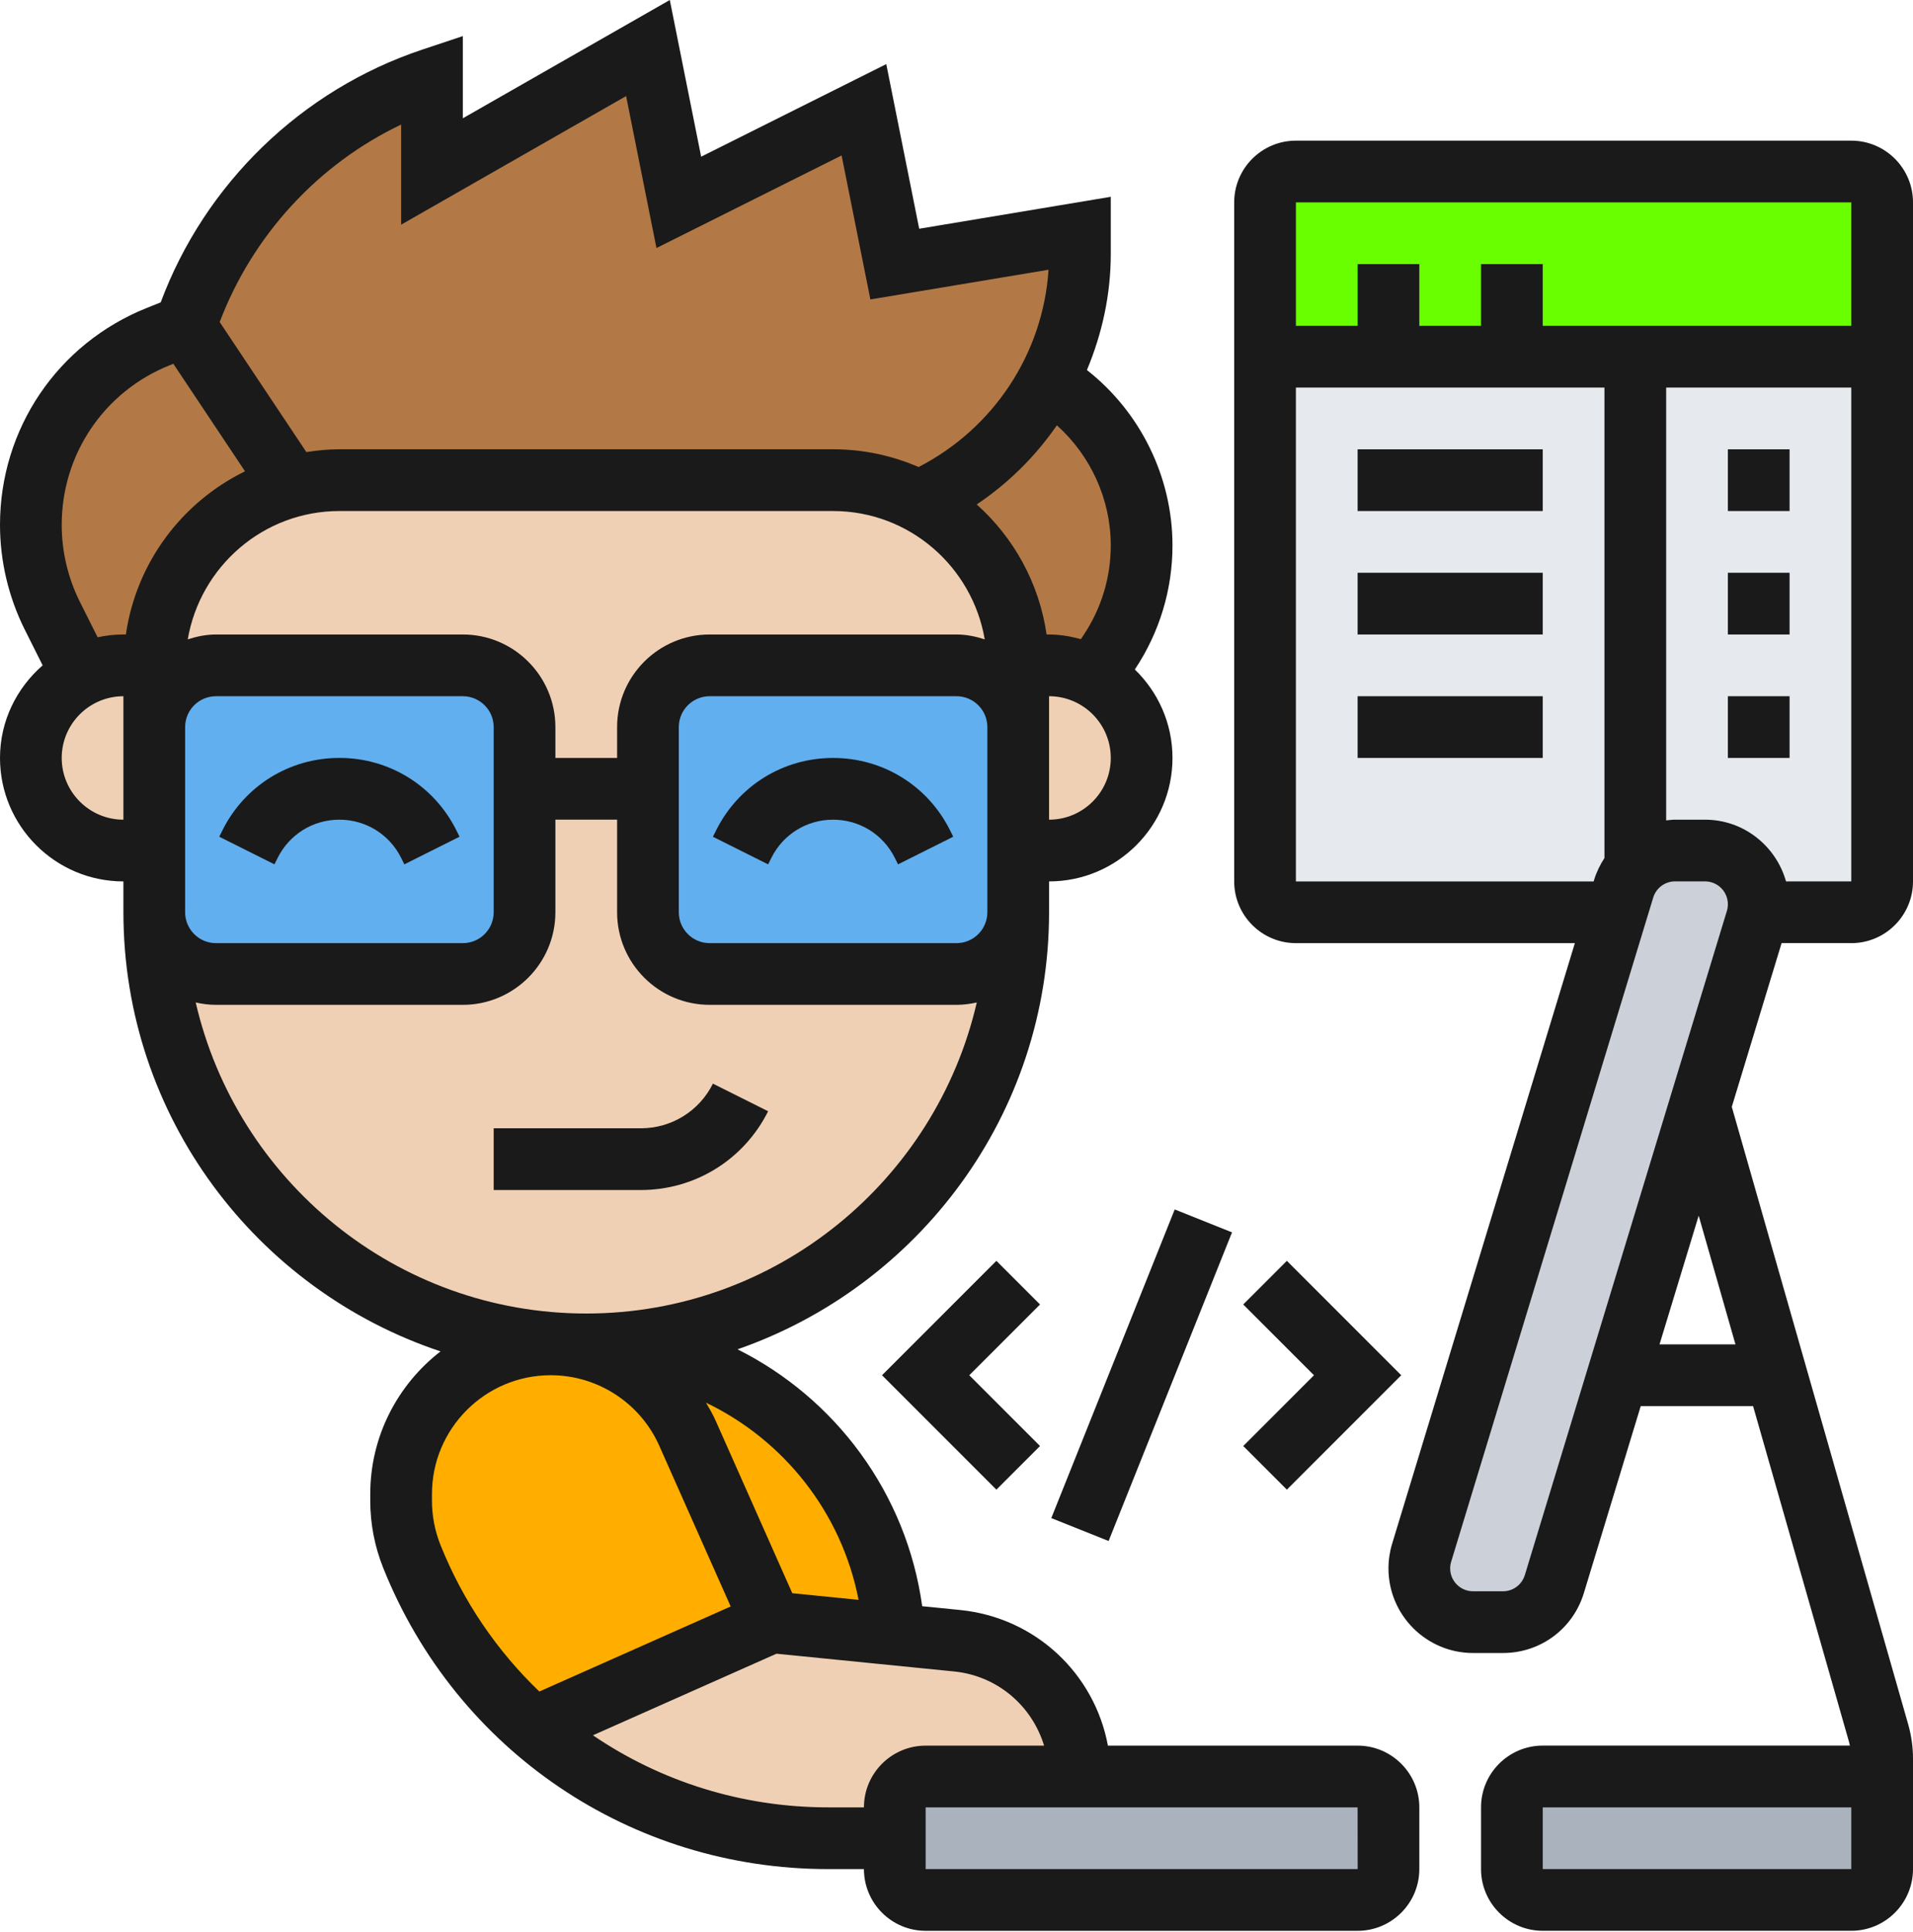 <svg xmlns="http://www.w3.org/2000/svg" xmlns:xlink="http://www.w3.org/1999/xlink" height="62.6" preserveAspectRatio="xMidYMid meet" version="1.0" viewBox="0.0 0.0 62.0 62.6" width="62.0" zoomAndPan="magnify"><g><g><g id="change1_1"><path d="M19,43.557c5.32,0,9.67,4.16,9.98,9.4l-3.98-0.4l-2.72-6.12c-0.39-0.88-1.02-1.6-1.79-2.1 c-0.48-0.31-1.02-0.54-2.28-0.77v-0.03C18.47,43.547,18.73,43.557,19,43.557z" fill="#ffae00"/></g><g id="change1_2"><path d="M22.28,46.437l2.72,6.12l-7.69,3.42c-1.71-1.46-3.08-3.36-3.96-5.55 c-0.23-0.58-0.35-1.19-0.35-1.8v-0.22c0-2.68,2.17-4.85,4.85-4.85c0.12,0,0.24,0,0.36,0.01c1.26,0.23,1.8,0.46,2.28,0.77 C21.26,44.837,21.89,45.557,22.28,46.437z" fill="#ffae00"/></g><g id="change2_1"><path d="M34.51,12.687L34,12.307c0.64-1.23,1-2.62,1-4.07v-0.68l-6,1l-1-5l-6,3l-1-5l-7,4v-3 c-1.89,0.63-3.58,1.68-4.94,3.06c-1.38,1.36-2.43,3.05-3.06,4.94l-0.87,0.35c-1.25,0.5-2.28,1.35-3,2.42 C1.41,14.387,1,15.657,1,17.007c0,1.02,0.24,2.03,0.69,2.94l0.97,1.93c0.4-0.21,0.86-0.32,1.34-0.32h1c0-3.31,2.69-6,6-6h16 c1.01,0,1.97,0.25,2.8,0.69c1.9,1.01,3.2,3.01,3.2,5.31h1c0.52,0,1.01,0.13,1.43,0.36l0.52-0.79c0.69-1.02,1.05-2.23,1.05-3.46 C37,15.707,36.08,13.867,34.51,12.687z" fill="#b27946"/></g><g id="change3_1"><path d="M61,11.557v17c0,0.55-0.45,1-1,1h-3.02c0.01-0.09,0.02-0.18,0.02-0.26c0-0.96-0.78-1.74-1.74-1.74 h-0.97c-0.77,0-1.44,0.5-1.67,1.23l-0.23,0.77H42c-0.55,0-1-0.45-1-1v-17h4h4H61z" fill="#e6e9ed"/></g><g id="change4_1"><path d="M42,5.557h18c0.55,0,1,0.45,1,1v5H49h-4h-4v-5C41,6.007,41.45,5.557,42,5.557z" fill="#6aff00"/></g><g id="change5_1"><path d="M52.44,44.557l-2.06,6.77c-0.23,0.73-0.9,1.23-1.67,1.23h-0.97c-0.96,0-1.74-0.78-1.74-1.74 c0-0.17,0.03-0.34,0.08-0.51l6.31-20.75l0.23-0.77c0.23-0.73,0.9-1.23,1.67-1.23h0.97c0.96,0,1.74,0.78,1.74,1.74 c0,0.08-0.01,0.17-0.02,0.26c-0.02,0.08-0.04,0.16-0.06,0.25l-1.84,6.04v0.01L52.44,44.557z" fill="#ccd1d9"/></g><g id="change6_2"><path d="M61,57.557v3c0,0.55-0.45,1-1,1H50c-0.55,0-1-0.45-1-1v-2c0-0.55,0.45-1,1-1H61z" fill="#aab2bd"/></g><g id="change6_1"><path d="M45,58.557v2c0,0.55-0.45,1-1,1H30c-0.55,0-1-0.45-1-1v-1v-1c0-0.55,0.45-1,1-1h5h9 C44.55,57.557,45,58.007,45,58.557z" fill="#aab2bd"/></g><g id="change7_4"><path d="M35,57.557h-5c-0.55,0-1,0.45-1,1v1h-2.16c-3.58,0-6.94-1.31-9.53-3.58l7.69-3.42l3.98,0.4 l2.04,0.2C33.28,53.387,35,55.287,35,57.557z" fill="#f0d0b4"/></g><g id="change7_2"><path d="M35.43,21.917c0.94,0.51,1.57,1.5,1.57,2.64c0,0.83-0.34,1.58-0.88,2.12 c-0.54,0.54-1.29,0.88-2.12,0.88h-1v-4v-2h1C34.52,21.557,35.01,21.687,35.43,21.917z" fill="#f0d0b4"/></g><g id="change7_1"><path d="M21,23.557c0-1.1,0.9-2,2-2h8c1.1,0,2,0.9,2,2v-2c0-2.3-1.3-4.3-3.2-5.31 c-0.83-0.44-1.79-0.69-2.8-0.69H11c-3.31,0-6,2.69-6,6v2c0-1.1,0.9-2,2-2h8c1.1,0,2,0.9,2,2v2v4c0,1.1-0.9,2-2,2H7 c-1.03,0-1.89-0.79-1.99-1.8c0.1,7.37,5.9,13.37,13.2,13.78c0.26,0.01,0.52,0.02,0.79,0.02c3.86,0,7.36-1.57,9.9-4.1 c2.49-2.49,4.05-5.91,4.09-9.7c-0.1,1.01-0.96,1.8-1.99,1.8h-8c-1.1,0-2-0.9-2-2v-4V23.557z" fill="#f0d0b4"/></g><g id="change7_3"><path d="M5,21.557v2v4H4c-0.83,0-1.58-0.34-2.12-0.88C1.34,26.137,1,25.387,1,24.557 c0-1.18,0.67-2.19,1.66-2.68c0.4-0.21,0.86-0.32,1.34-0.32H5z" fill="#f0d0b4"/></g><g id="change8_1"><path d="M33,27.557v2c0,0.07,0,0.14-0.01,0.2c-0.1,1.01-0.96,1.8-1.99,1.8h-8c-1.1,0-2-0.9-2-2v-4v-2 c0-1.1,0.9-2,2-2h8c1.1,0,2,0.9,2,2V27.557z" fill="#61afef"/></g><g id="change8_2"><path d="M17,25.557v4c0,1.1-0.9,2-2,2H7c-1.03,0-1.89-0.79-1.99-1.8C5,29.697,5,29.627,5,29.557v-2v-4 c0-1.1,0.9-2,2-2h8c1.1,0,2,0.9,2,2V25.557z" fill="#61afef"/></g></g><g id="change9_1"><path d="M24.895,36.004l-1.789-0.895c-0.446,0.893-1.344,1.447-2.342,1.447H16v2h4.764C22.523,38.557,24.106,37.578,24.895,36.004 z" fill="#1a1a1a"/><path d="M9,27.793c0.381-0.763,1.147-1.236,2-1.236s1.619,0.474,2,1.236l0.105,0.211l1.789-0.895l-0.105-0.211 c-0.722-1.444-2.174-2.342-3.789-2.342s-3.067,0.897-3.789,2.342l-0.105,0.211l1.789,0.895L9,27.793z" fill="#1a1a1a"/><path d="M27,24.557c-1.615,0-3.067,0.897-3.789,2.342l-0.105,0.211l1.789,0.895L25,27.793c0.381-0.763,1.147-1.236,2-1.236 s1.619,0.474,2,1.236l0.105,0.211l1.789-0.895l-0.105-0.211C30.067,25.454,28.615,24.557,27,24.557z" fill="#1a1a1a"/><path d="M44,56.557h-8.093c-0.432-2.331-2.345-4.148-4.787-4.394l-1.232-0.123c-0.507-3.669-2.815-6.738-5.985-8.323 C29.77,41.68,34,36.11,34,29.557v-1c2.206,0,4-1.794,4-4c0-1.125-0.47-2.139-1.22-2.866l0.006-0.01 C37.58,20.488,38,19.102,38,17.671c0-2.211-1.037-4.32-2.773-5.682C35.717,10.818,36,9.549,36,8.232V6.376l-6.209,1.035 l-1.067-5.334l-6,3L21.708,0L15,3.833V1.169l-1.316,0.439C9.778,2.909,6.641,5.951,5.208,9.797L4.76,9.976 C1.868,11.132,0,13.892,0,17.006c0,1.169,0.276,2.339,0.799,3.386l0.583,1.165C0.542,22.29,0,23.356,0,24.557c0,2.206,1.794,4,4,4 v1c0,6.621,4.316,12.243,10.278,14.227C12.895,44.854,12,46.525,12,48.405v0.218c0,0.745,0.141,1.476,0.418,2.172 c2.372,5.93,8.031,9.762,14.419,9.762H28c0,1.103,0.897,2,2,2h14c1.103,0,2-0.897,2-2v-2C46,57.454,45.103,56.557,44,56.557z M27.826,51.834l-2.148-0.215l-2.483-5.589c-0.091-0.204-0.201-0.394-0.313-0.584C25.4,46.655,27.275,48.999,27.826,51.834z M31,30.557h-8c-0.552,0-1-0.448-1-1v-6c0-0.552,0.448-1,1-1h8c0.552,0,1,0.448,1,1v6C32,30.108,31.552,30.557,31,30.557z M20,23.557v1h-2v-1c0-1.654-1.346-3-3-3H7c-0.321,0-0.625,0.064-0.915,0.158c0.403-2.355,2.446-4.158,4.915-4.158h16 c2.468,0,4.512,1.802,4.915,4.158c-0.29-0.094-0.594-0.158-0.915-0.158h-8C21.346,20.557,20,21.902,20,23.557z M6,29.557v-6 c0-0.552,0.448-1,1-1h8c0.552,0,1,0.448,1,1v6c0,0.552-0.448,1-1,1H7C6.448,30.557,6,30.108,6,29.557z M34,26.557v-3v-1 c1.103,0,2,0.897,2,2S35.103,26.557,34,26.557z M36,17.671c0,1.035-0.304,2.038-0.878,2.9l-0.091,0.137 C34.7,20.619,34.359,20.557,34,20.557h-0.08c-0.24-1.666-1.066-3.141-2.265-4.213c1.03-0.69,1.906-1.562,2.598-2.564 C35.351,14.764,36,16.184,36,17.671z M13,4.036V7.28l7.292-4.167l0.984,4.923l6-3l0.933,4.666l5.774-0.962 c-0.178,2.72-1.786,5.145-4.212,6.391c-0.851-0.368-1.787-0.575-2.771-0.575H11c-0.365,0-0.721,0.037-1.071,0.091L7.12,10.434 C8.186,7.627,10.305,5.321,13,4.036z M2.588,19.497C2.203,18.728,2,17.866,2,17.006c0-2.292,1.375-4.322,3.502-5.173l0.116-0.047 l2.323,3.484c-2.042,0.998-3.525,2.956-3.861,5.286H4c-0.287,0-0.566,0.033-0.836,0.091L2.588,19.497z M2,24.557 c0-1.103,0.897-2,2-2v1v3C2.897,26.557,2,25.659,2,24.557z M6.343,32.479c0.212,0.048,0.43,0.077,0.657,0.077h8 c1.654,0,3-1.346,3-3v-3h2v3c0,1.654,1.346,3,3,3h8c0.226,0,0.445-0.03,0.657-0.077C30.325,38.243,25.162,42.557,19,42.557 S7.675,38.243,6.343,32.479z M14.275,50.054C14.093,49.595,14,49.113,14,48.623v-0.218c0-2.122,1.727-3.849,3.849-3.849 c1.52,0,2.9,0.897,3.518,2.286l2.314,5.206l-6.201,2.756C16.117,53.497,15.012,51.894,14.275,50.054z M28,58.557h-1.163 c-2.794,0-5.428-0.843-7.62-2.335l5.948-2.643l5.756,0.575c1.408,0.141,2.525,1.115,2.918,2.403H30 C28.897,56.557,28,57.454,28,58.557z M30,60.557v-2h14l0.002,2H30z" fill="#1a1a1a"/><path d="M32.293 40.85L28.586 44.557 32.293 48.264 33.707 46.85 31.414 44.557 33.707 42.264z" fill="#1a1a1a"/><path d="M41.707 48.264L45.414 44.557 41.707 40.85 40.293 42.264 42.586 44.557 40.293 46.85z" fill="#1a1a1a"/><path d="M31.615 43.557H42.385V45.557H31.615z" fill="#1a1a1a" transform="rotate(-68.199 37 44.556)"/><path d="M60,30.557c1.103,0,2-0.897,2-2v-22c0-1.103-0.897-2-2-2H42c-1.103,0-2,0.897-2,2v22c0,1.103,0.897,2,2,2h9.041 l-5.923,19.462C45.04,50.276,45,50.545,45,50.815c0,1.512,1.229,2.741,2.741,2.741h0.969c1.214,0,2.269-0.78,2.623-1.943 l1.843-6.057h3.641l3.106,10.868c0.013,0.044,0.023,0.088,0.032,0.132H50c-1.103,0-2,0.897-2,2v2c0,1.103,0.897,2,2,2h10 c1.103,0,2-0.897,2-2v-3.58c0-0.369-0.052-0.738-0.153-1.099l-5.72-20.017l1.614-5.304H60z M60,60.557H50v-2h10V60.557z M57.885,28.557c-0.326-1.15-1.373-2-2.627-2H54.29c-0.099,0-0.194,0.013-0.29,0.023V12.557h6v16H57.885z M60,6.557v4H50v-2h-2v2 h-2v-2h-2v2h-2v-4H60z M42,28.557v-16h10v15.243c-0.139,0.214-0.255,0.446-0.333,0.701l-0.017,0.057H42z M49.42,51.03 c-0.097,0.315-0.382,0.526-0.71,0.526h-0.969c-0.409,0-0.741-0.332-0.741-0.741c0-0.073,0.011-0.146,0.032-0.216l6.548-21.517 c0.097-0.315,0.382-0.526,0.71-0.526h0.969c0.409,0,0.741,0.332,0.741,0.741c0,0.073-0.011,0.146-0.032,0.216L49.42,51.03z M56.246,43.557h-2.461l1.269-4.17L56.246,43.557z" fill="#1a1a1a"/><path d="M56 14.557H58V16.557H56z" fill="#1a1a1a"/><path d="M56 18.557H58V20.557H56z" fill="#1a1a1a"/><path d="M44 14.557H50V16.557H44z" fill="#1a1a1a"/><path d="M44 18.557H50V20.557H44z" fill="#1a1a1a"/><path d="M44 22.557H50V24.557H44z" fill="#1a1a1a"/><path d="M56 22.557H58V24.557H56z" fill="#1a1a1a"/></g></g></svg>